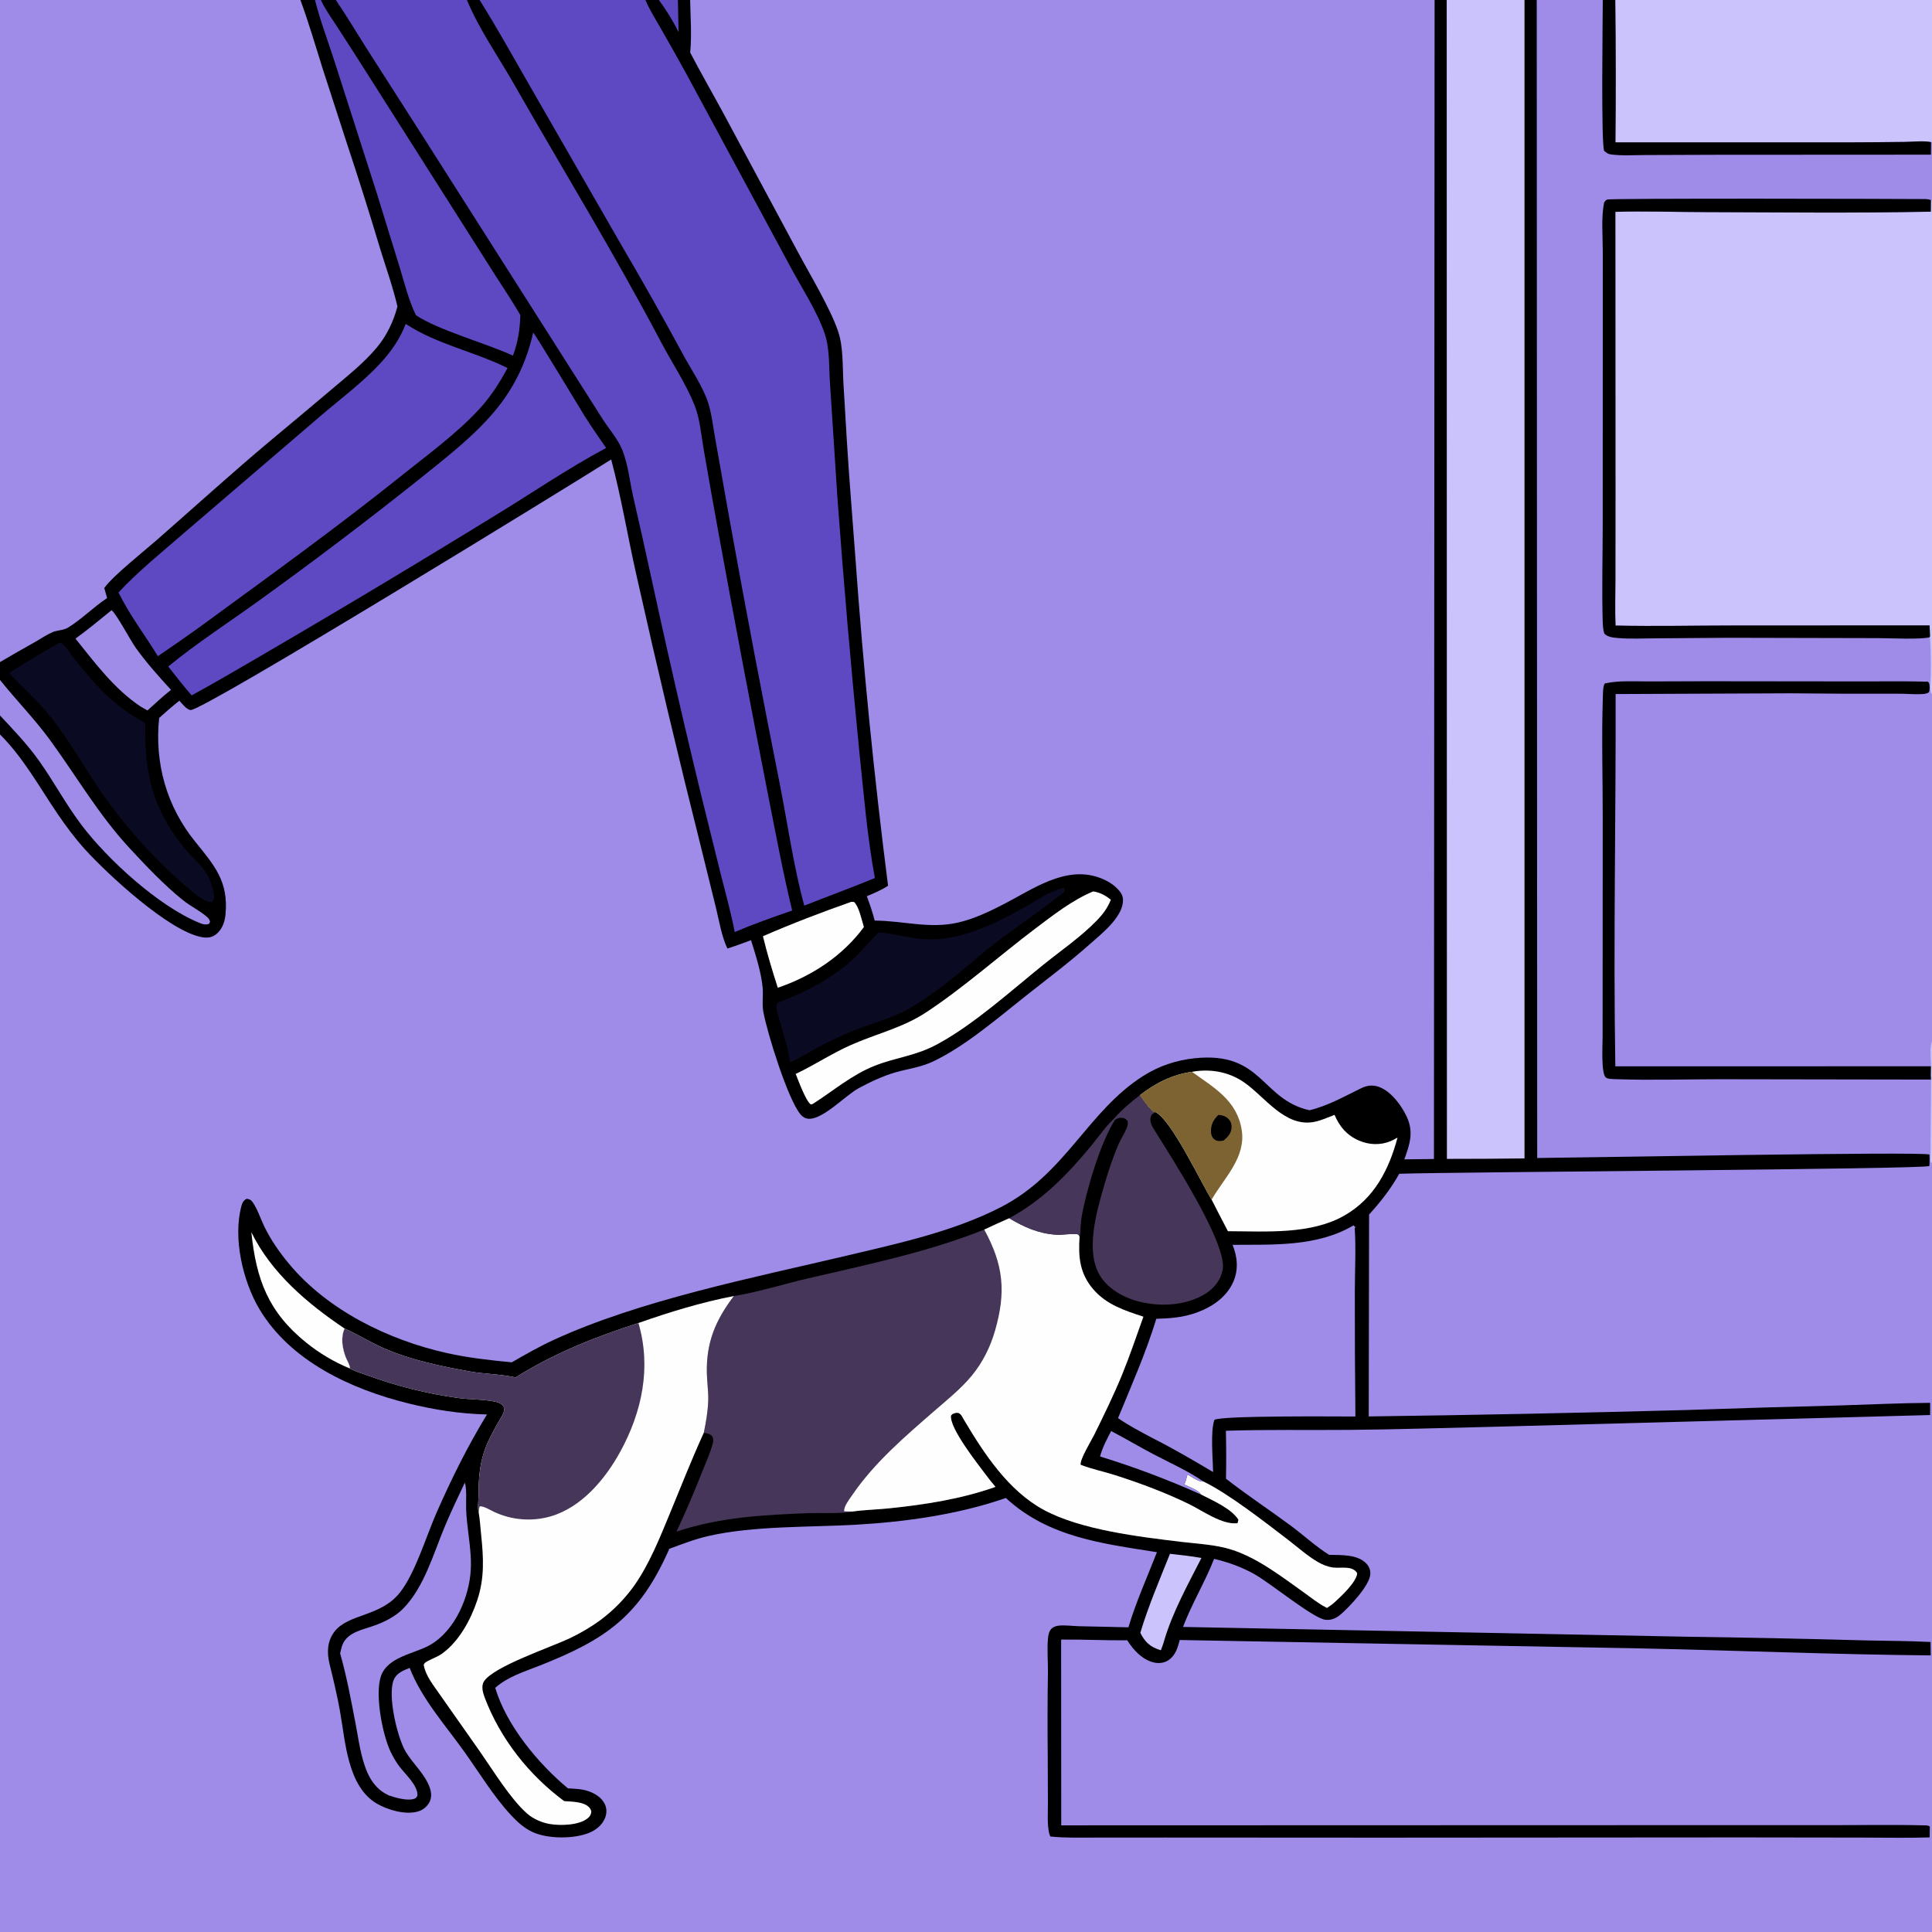 <?xml version="1.0" encoding="utf-8" ?>
<svg xmlns="http://www.w3.org/2000/svg" xmlns:xlink="http://www.w3.org/1999/xlink" width="1024" height="1024">
	<rect width="100%" height="100%" fill="#808080" stroke="none"/>
	<path fill="#9F8BE8" d="M0 0L159.224 0L166.968 0L170.083 0L177.994 0L247.486 0L254.19 0L342.11 0L349.228 0L359.304 0L365.79 0L760.372 0L766.787 0L808.03 0L814.505 0L849.506 0L856.134 0L1024 0L1024 75.434L1024 106.222L1024 337.082L1024 368.088L1024 551.833L1024 569.293L1024 616.508L1024 968.418L1024 1024L0 1024L0 389.26L0 379.207L0 360.376L0 350.914L0 0Z"/>
	<path d="M0 0L159.224 0L166.968 0L170.083 0L177.994 0L247.486 0L254.19 0L342.11 0L349.228 0L359.304 0L365.79 0C365.969 9.11 366.695 18.798 365.812 27.842C371.481 38.713 377.62 49.347 383.459 60.129L422.697 133.203C429.091 145.24 440.057 163.246 444.258 175.765C447.021 183.998 446.532 194.119 447.015 202.772L448.795 232.804C450.064 253.724 451.846 274.643 453.375 295.548Q459.605 382.742 470.689 469.453C467.29 471.753 463.204 473.401 459.435 475.02C461.016 479.301 462.486 483.496 463.598 487.932C478.727 487.996 492.483 492.44 507.691 488.997C516.284 487.051 524.564 483.08 532.358 479.042C547.338 471.282 564.385 459.016 581.991 464.943C585.709 466.194 589.263 468.066 592.066 470.849C593.968 472.736 595.281 474.596 595.215 477.361C595.003 486.298 583.62 495.108 577.498 500.539C566.653 510.16 555.069 518.843 543.705 527.832C528.959 539.496 511.499 554.592 494.54 562.602C488.027 565.678 481.465 566.424 474.637 568.369C468.041 570.248 461.252 573.471 455.213 576.709C448.1 580.523 436.16 593.541 428.464 592.95C426.765 592.82 425.398 591.984 424.315 590.695C417.576 582.682 406.666 547.585 404.599 536.385C403.805 532.081 404.614 527.834 404.225 523.531C403.49 515.384 400.496 506.106 398.055 498.305C393.907 499.808 389.759 501.463 385.535 502.732C382.462 496.273 381.237 488.384 379.538 481.439L371.627 449.325Q353.588 377.588 337.449 305.4C332.769 284.847 329.384 263.889 323.937 243.523C302.787 256.925 107.28 377.09 100.974 376.342C98.878 376.093 96.436 372.862 95.066 371.393C91.37 374.326 87.835 377.345 84.354 380.53C81.863 404.441 88.261 427.324 103.433 446.065C113.645 458.678 121.17 467.197 119.539 484.528C119.158 488.575 117.839 492.554 114.561 495.168C112.365 496.92 109.938 497.205 107.222 496.754C89.793 493.854 56.755 463.11 44.963 450.086C39.715 444.29 35.067 438.023 30.666 431.57C20.81 417.118 12.5 401.724 0 389.26L0 379.207L0 360.376L0 350.914L0 0Z"/>
	<path fill="#9F8BE8" d="M0 0L159.224 0C163.652 12.059 167.243 24.359 171.091 36.604L183.983 76.368Q193.174 104.061 201.545 132.012C204.647 142.062 208.279 152.216 210.661 162.454C208.512 170.435 205.076 177.774 199.757 184.155C193.004 192.255 184.611 198.878 176.602 205.671Q160.172 219.586 143.602 233.334C122.976 250.607 103.032 268.778 82.783 286.493C76.464 292.021 59.443 305.565 55.269 311.664L56.768 316.978C49.763 321.622 42.823 328.553 36.039 332.662C33.593 334.143 30.446 333.956 27.851 335.051C24.965 336.268 22.039 338.3 19.293 339.852Q9.591 345.287 0 350.914L0 0Z"/>
	<path fill="#5F49C3" d="M254.19 0L342.11 0C344.149 4.989 347.261 9.838 349.927 14.519Q356.816 26.514 363.501 38.623L418.315 140.272C424.366 151.713 433.129 164.916 437.189 177.065C439.864 185.067 439.317 194.969 439.923 203.341L443.845 263.756Q448.784 330.923 455.418 397.944C457.799 420.492 459.583 443.08 463.7 465.395C451.312 470.455 438.731 475.093 426.279 480C420.667 459.375 417.471 436.801 413.341 415.729Q399.439 345.99 386.804 276.011L379.084 232.488C377.952 226.278 377.244 219.331 375.288 213.347C372.534 204.923 366.651 196.332 362.39 188.547Q346.419 158.978 329.402 129.998L280.399 44.794C271.749 29.814 263.414 14.638 254.19 0Z"/>
	<path fill="#5F49C3" d="M177.994 0L247.486 0C253.913 15.523 264.068 29.931 272.388 44.504C298.364 90.007 325.897 134.874 350.319 181.23C356.161 192.319 363.51 203.204 368.162 214.853C371.011 221.987 371.695 230.975 373.026 238.536Q376.852 260.735 380.901 282.893Q393.402 351.392 406.779 419.726C410.96 440.67 414.821 461.856 419.867 482.606C409.613 486.139 399.397 489.749 389.415 494.002C387.406 483.52 384.496 473.127 381.885 462.777L371.939 422.64Q362.436 383.615 353.65 344.422C347.563 317.649 342.005 290.742 335.771 264.013C333.85 255.775 332.955 246.294 329.83 238.486C327.542 232.772 322.793 227.411 319.458 222.201L294.707 183.25L225.113 73.816L194.259 25.565C188.825 17.056 183.689 8.336 177.994 0Z"/>
	<path fill="#5F49C3" d="M166.968 0L170.083 0C172.261 4.813 175.618 9.423 178.486 13.862Q186.152 25.641 193.683 37.508L258.388 139.425C264.125 148.654 270.354 157.621 275.793 167.027C275.584 174.673 274.537 181.309 271.876 188.497C256.908 181.63 232.813 175.217 220.454 167.083C216.624 159.215 214.442 150.206 211.886 141.853L199.698 102.346L177.323 32.616C173.877 21.812 169.681 11.001 166.968 0Z"/>
	<path fill="#9F8BE8" d="M0 360.376C8.585 371.133 18.279 380.975 26.41 392.091C40.548 411.425 52.249 431.823 68.685 449.548C77.458 459.01 86.82 468.924 96.873 477.036C100.859 480.252 105.689 482.516 109.542 485.833C110.448 486.612 111.004 487.287 111.326 488.463L110.875 489.594C108.982 490.396 107.4 489.847 105.555 489.092C84.123 480.322 57.108 455.675 43.124 437.166C34.944 426.339 28.625 414.424 20.81 403.393C14.621 394.658 7.293 387.006 0 379.207L0 360.376Z"/>
	<path fill="#5F49C3" d="M349.228 0L359.304 0L359.643 17.006C356.67 10.938 353.212 5.454 349.228 0Z"/>
	<path fill="#5F49C3" d="M215.024 171.667C231.297 182.426 251.572 186.389 269 195.058C264.696 203.054 259.886 210.526 253.682 217.193C241.684 230.084 226.928 240.802 213.211 251.795C177.748 280.215 140.855 306.686 104.204 333.524Q94.012 340.754 83.682 347.785C76.738 336.419 68.712 326.072 62.825 314.03C72.815 303.101 86.753 291.913 98.005 282.083L170.079 220.307C180.593 211.309 192.097 202.78 201.508 192.636C207.126 186.58 212.142 179.445 215.024 171.667Z"/>
	<path fill="#5F49C3" d="M282.586 176.312C284.026 177.589 306.592 215.274 309.787 220.364C313.431 226.17 317.352 231.795 321.257 237.427C300.571 248.482 280.891 262.056 260.806 274.213Q190.761 317.283 119.578 358.447Q110.646 363.615 101.588 368.559C97.273 363.624 93.221 358.413 89.172 353.258C104.554 340.659 121.599 329.667 137.728 318.014Q180.435 287.253 221.608 254.468C236.286 242.634 252.36 230.447 264.099 215.604C273.311 203.955 279.371 190.757 282.586 176.312Z"/>
	<path fill="#0B0A23" d="M32.043 340.43C34.954 342.273 37.684 347.143 39.951 349.909C51.771 364.329 60.155 374.206 77.016 383.146C76.584 409.92 80.581 428.208 97.642 449.432C101.477 454.203 107.42 458.814 110.179 464.188C111.598 466.952 114.389 474.226 113.194 477.151C112.89 477.895 112.495 477.868 111.817 478.171C106.962 477.488 101.446 472.288 97.791 469.132Q91.506 463.644 85.571 457.78Q79.636 451.915 74.074 445.696Q68.512 439.476 63.344 432.926Q58.176 426.376 53.422 419.519C44.673 406.649 36.997 392.887 27.371 380.627C20.604 372.009 12.295 364.654 4.766 356.707C13.705 351.143 22.746 345.365 32.043 340.43Z"/>
	<path fill="#0B0A23" d="M563.893 470.626C564.46 471.166 564.266 471.472 564.285 472.225L564.62 471.968C563.381 474.174 534.663 494.379 530.248 497.731C519.917 505.575 510.418 514.444 500.012 522.259C494.207 526.618 487.982 531.174 481.639 534.706C471.548 540.327 459.748 542.913 449.152 547.603C444.072 549.851 438.887 552.148 434.018 554.819C428.914 557.618 424.029 560.811 418.664 563.102C418.431 560.255 417.724 557.419 417.164 554.619L413.162 540.824C412.452 538.285 410.814 533.846 412.147 531.481C426.493 526.137 441.589 518.34 452.769 507.803C457.338 503.497 461.152 498.49 465.759 494.184C473.244 494.753 480.608 496.908 488.105 497.626C507.78 499.512 526.536 490.025 543.194 480.755C550.113 476.905 556.012 472.337 563.893 470.626Z"/>
	<path fill="#FEFEFE" d="M579.451 472.454C583.311 473.127 585.727 474.527 588.774 476.839C587.073 481.243 584.516 484.609 581.259 487.96C572.933 496.526 562.609 503.606 553.303 511.091C535.924 525.067 516.475 542.772 497.027 553.348C485.039 559.868 475.238 560.25 463.467 564.941C451.246 569.812 441.699 578.175 430.769 585.127L429.783 585.387C427.159 583.782 423.063 572.452 421.736 569.209C431.656 564.512 440.854 558.376 450.902 553.91C464.249 547.978 478.299 544.805 490.688 536.685C510.479 523.715 529.781 506.459 548.938 492.003C558.274 484.957 568.616 476.907 579.451 472.454Z"/>
	<path fill="#FEFEFE" d="M451.203 477.985L452.676 478.071C455.299 480.47 456.786 487.86 457.893 491.352C446.449 506.812 430.302 517.344 412.244 523.533C409.338 514.499 406.603 505.446 404.373 496.219C419.626 489.572 435.503 483.494 451.203 477.985Z"/>
	<path fill="#9F8BE8" d="M59.154 323.398C62.152 326.042 68.846 339.026 72.111 343.581C77.633 351.284 84.222 358.654 90.636 365.636C86.303 369.084 82.247 372.846 78.15 376.566L74.504 374.473C60.495 365.128 50.434 351.422 39.999 338.478C46.587 333.715 52.849 328.526 59.154 323.398Z"/>
	<path d="M760.372 0L766.787 0L808.03 0L814.505 0L814.75 613.766C833.753 613.637 1019.13 610.233 1022.66 611.933C1022.69 613.403 1022.74 614.869 1022.71 616.34L1022.61 618.001C1019.94 619.733 768.93 621.173 741.636 622.121C737.158 630.115 731.786 636.966 725.647 643.719L725.454 750.741Q809.596 749.634 893.715 747.349Q934.248 745.928 974.794 744.929C990.851 744.432 1006.94 743.661 1023.01 743.534L1023.01 749.999L791.47 756.228C766.041 756.787 740.549 757.651 715.121 757.872C693.353 758.061 671.507 757.625 649.752 758.336Q650.042 771.044 649.807 783.754C660.897 792.403 672.762 800.223 684.084 808.593C690.864 813.605 697.327 819.63 704.446 824.098C710.873 824.268 719.624 823.718 724.338 828.87C725.711 830.371 726.406 832.27 726.299 834.307C725.986 840.283 715.363 851.539 710.765 855.523C708.303 857.655 705.696 858.891 702.39 858.498C696.134 857.754 673.55 839.296 665.276 834.571C658.369 830.626 651.214 828.071 643.504 826.222C638.691 838.537 631.724 849.87 627.025 862.312L892.714 867.472Q940.382 868.124 988.037 869.428C999.752 869.732 1011.52 869.68 1023.22 870.286L1023.33 877.398C971.212 876.91 919.076 874.718 866.967 873.628L625.277 869.242C624.238 873.354 622.942 877.646 619.119 880.047C616.842 881.476 614.098 881.749 611.512 881.128C605.413 879.663 600.686 874.534 597.474 869.398C585.779 869.506 574.102 868.889 562.419 869.013L562.473 967.465L864.02 967.377L968.284 967.38C985.341 967.397 1002.5 967.054 1019.54 967.466C1020.74 967.495 1021.86 967.387 1022.84 968.117L1022.76 973.868C1010.94 974.224 999.046 973.972 987.22 973.955L922.671 973.867L732.486 973.997L617.471 973.933L581.172 973.953C573.025 973.955 564.817 974.229 556.706 973.386C556.431 972.76 556.188 972.188 556.043 971.515C554.985 966.619 555.434 961.037 555.415 956.043L555.328 931.242Q555.072 908.733 555.431 886.226C555.477 880.462 554.938 874.422 555.428 868.711C555.582 866.914 555.869 864.896 557.097 863.478C558.041 862.388 559.462 861.865 560.855 861.673C564.27 861.2 568.201 861.833 571.675 861.923L598.097 862.507C602.108 848.973 608.091 835.844 613.199 822.689C584.306 818.116 555.649 814.797 533.123 793.953C508.248 802.648 480.063 806.631 453.831 808.119C429.156 809.518 399.537 808.647 375.606 814.083C368.475 815.704 361.61 818.383 354.757 820.893C339.054 856.601 321.279 868.909 285.833 882.887C277.692 886.097 269.143 888.675 262.476 894.585C268.452 914.59 285.309 934.815 301.023 947.869C304.697 948.068 308.337 948.153 311.854 949.357C315.374 950.563 318.938 952.756 320.578 956.239C321.688 958.596 321.642 961.226 320.667 963.621C319.145 967.364 315.816 970.03 312.131 971.491C303.924 974.747 290.431 974.696 282.395 971.074C277.982 969.084 274.161 965.639 270.895 962.117C261.527 952.01 254.27 939.934 246.302 928.737C236.222 914.571 223.416 900.342 217.139 884.014C213.879 885.342 210.34 886.674 208.796 890.098C205.16 898.169 210.55 920.959 215.071 928.511C218.978 935.038 225.438 940.41 227.868 947.783C228.727 950.391 228.84 953.067 227.436 955.505C226.071 957.874 223.845 959.508 221.214 960.21C214.662 961.959 205.472 959.307 199.738 955.953C184.142 946.831 183.074 922.952 180.191 906.858C178.679 898.422 176.707 890.247 174.669 881.936C173.205 875.968 173.39 869.821 177.278 864.789C184.724 855.152 201.801 857.021 211.985 844.056C220.177 833.628 225.879 814.255 231.386 801.749C239.277 783.831 247.892 766.411 258.119 749.694C243.905 749.377 230.148 747.219 216.37 743.815C186.245 736.373 154.047 721.529 137.568 693.986C128.729 679.213 123.338 656.095 127.987 639.136C128.496 637.281 129.044 636.282 130.748 635.363C132.332 635.637 133.042 635.915 133.978 637.272C136.551 641.006 138.071 645.886 140.046 649.985C143.502 657.16 148.086 663.705 153.165 669.823C173.551 694.377 205.697 710.143 236.494 717.072C247.918 719.641 259.625 720.961 271.267 722.06C278.463 717.903 285.637 713.788 293.194 710.304C339.402 689 399.54 677.181 449.261 665.403C476.377 658.98 505.393 652.683 530.335 639.89C564.942 622.14 576.179 589.259 605.837 570.322C614.141 565.02 623.379 561.933 633.178 560.9C669.178 557.105 668.359 582.694 694.05 588.46C703.686 586.192 712.786 580.991 721.62 576.701C724.704 575.204 727.747 574.922 730.996 576.124C737.361 578.479 742.856 585.94 745.625 591.941C749.404 600.129 747.198 606.543 744.32 614.486L760.016 614.294L760.372 0Z"/>
	<path fill="#CBC3FB" d="M766.787 0L808.03 0L808.029 613.987Q787.463 614.238 766.896 614.232L766.787 0Z"/>
	<path fill="#46375A" d="M534.905 645.695C542.908 650.446 550.22 653.729 559.628 654.417C562.958 654.661 568.118 653.744 570.788 654.119C571.588 654.232 571.903 654.713 572.186 655.371C571.439 666.045 572.206 674.986 579.488 683.405C586.558 691.58 596.082 694.611 606.01 697.888C602.341 708.073 598.887 718.427 594.789 728.446C590.352 739.293 585.176 749.86 580.001 760.368C578.568 763.277 572.157 773.73 572.767 776.375C578.753 778.693 585.116 779.971 591.229 781.931C604.363 786.143 617.957 791.208 630.349 797.28C637.597 800.831 647.704 808.292 655.919 807.343L656.411 805.559C652.833 799.617 642.732 795.281 636.611 792.126C635.114 789.702 630.321 788.138 627.735 786.795C628.518 785.242 628.888 783.163 629.386 781.478C631.736 782.835 635.191 785.452 637.894 785.267C651.206 791.688 670.714 806.967 682.782 816.206C687.862 820.095 693.023 824.754 698.552 827.934C700.941 829.308 703.508 830.381 706.246 830.798C710.488 831.445 716.777 829.552 719.319 833.813C719.125 838.382 710.668 846.233 707.428 849.169C706.148 850.329 704.801 851.301 703.344 852.222C703.185 852.145 703.025 852.071 702.868 851.992C698.699 849.892 694.834 846.693 691.02 843.983C679.313 835.668 666.875 825.946 653.132 821.461C644.456 818.629 635.022 818.28 626.005 817.197C603.933 814.544 572.602 810.859 553.045 800.163C534.331 789.929 521.641 770.526 510.991 752.642C509.628 750.353 508.953 748.031 505.809 749.081C504.726 749.443 504.774 749.5 504.058 750.252C503.1 756.878 518.206 775.894 522.486 781.621Q524.938 784.947 527.632 788.079C509.475 794.518 490.189 797.506 471.059 799.466C464.701 800.117 458.09 800.243 451.786 801.153C446.909 802.391 434.903 801.762 429.377 801.972C405.048 802.894 381.9 804.029 358.579 811.774Q366.046 795.723 372.507 779.241C374.322 774.674 376.502 769.964 377.744 765.221C378.226 763.377 378.23 762.588 377.297 760.926C375.877 759.922 374.723 759.708 373.024 759.424C374.157 753.982 375.191 748.04 375.373 742.48C375.531 737.658 374.771 732.792 374.65 727.967C374.238 711.583 379.226 699.725 388.971 686.929C402.109 684.806 414.938 680.679 427.891 677.662C459.434 670.314 491.502 663.743 521.679 651.713C526.036 649.612 530.5 647.694 534.905 645.695Z"/>
	<path fill="#FEFEFE" d="M534.905 645.695C542.908 650.446 550.22 653.729 559.628 654.417C562.958 654.661 568.118 653.744 570.788 654.119C571.588 654.232 571.903 654.713 572.186 655.371C571.439 666.045 572.206 674.986 579.488 683.405C586.558 691.58 596.082 694.611 606.01 697.888C602.341 708.073 598.887 718.427 594.789 728.446C590.352 739.293 585.176 749.86 580.001 760.368C578.568 763.277 572.157 773.73 572.767 776.375C578.753 778.693 585.116 779.971 591.229 781.931C604.363 786.143 617.957 791.208 630.349 797.28C637.597 800.831 647.704 808.292 655.919 807.343L656.411 805.559C652.833 799.617 642.732 795.281 636.611 792.126C635.114 789.702 630.321 788.138 627.735 786.795C628.518 785.242 628.888 783.163 629.386 781.478C631.736 782.835 635.191 785.452 637.894 785.267C651.206 791.688 670.714 806.967 682.782 816.206C687.862 820.095 693.023 824.754 698.552 827.934C700.941 829.308 703.508 830.381 706.246 830.798C710.488 831.445 716.777 829.552 719.319 833.813C719.125 838.382 710.668 846.233 707.428 849.169C706.148 850.329 704.801 851.301 703.344 852.222C703.185 852.145 703.025 852.071 702.868 851.992C698.699 849.892 694.834 846.693 691.02 843.983C679.313 835.668 666.875 825.946 653.132 821.461C644.456 818.629 635.022 818.28 626.005 817.197C603.933 814.544 572.602 810.859 553.045 800.163C534.331 789.929 521.641 770.526 510.991 752.642C509.628 750.353 508.953 748.031 505.809 749.081C504.726 749.443 504.774 749.5 504.058 750.252C503.1 756.878 518.206 775.894 522.486 781.621Q524.938 784.947 527.632 788.079C509.475 794.518 490.189 797.506 471.059 799.466C464.701 800.117 458.09 800.243 451.786 801.153Q449.62 801.127 447.455 801.033C447.1 798.555 450.143 794.696 451.538 792.651C463.466 775.172 479.356 761.664 495.166 747.892C502.011 741.931 509.319 736.121 515.102 729.09C520.845 722.108 524.854 714.047 527.364 705.381C533.348 684.726 531.861 670.344 521.679 651.713C526.036 649.612 530.5 647.694 534.905 645.695Z"/>
	<path fill="#FEFEFE" d="M388.971 686.929C379.226 699.725 374.238 711.583 374.65 727.967C374.771 732.792 375.531 737.658 375.373 742.48C375.191 748.04 374.157 753.982 373.024 759.424C366.556 773.548 360.785 788.309 354.84 802.684C349.581 815.402 344.177 828.915 336.266 840.246Q334.409 842.863 332.354 845.327Q330.299 847.791 328.058 850.087Q325.817 852.383 323.404 854.498Q320.991 856.612 318.42 858.532C313.203 862.39 307.743 865.585 301.891 868.36C291.855 873.118 261.526 883.293 256.519 891.163C254.875 893.747 255.991 897.356 256.987 899.973C265.272 921.736 280.441 940.885 299.047 954.637C302.922 954.928 309.374 954.836 312.282 957.95C312.951 958.666 313.155 959.208 313.419 960.125C313.276 961.75 312.689 962.769 311.43 963.773C306.8 967.469 297.166 967.721 291.474 966.779C287.199 966.071 282.599 964.065 279.321 961.182C270.525 953.447 261.223 938.173 254.36 928.345L229.785 893.4C227.489 890.075 225.323 886.492 224.569 882.473C225.02 881.081 226.258 880.648 227.528 879.989C229.749 878.835 232.25 877.918 234.288 876.459C243.279 870.026 249.471 858.569 252.903 848.309C256.913 836.321 256.274 825.594 254.994 813.253C254.599 809.441 254.381 805.468 253.719 801.699C253.015 799.131 253.648 795.37 253.644 792.622C253.634 784.929 254.088 777.282 256.447 769.908C258.209 764.401 260.95 759.452 263.732 754.416C264.767 752.542 266.411 750.263 267.038 748.232C267.334 747.274 267.22 746.681 267.016 745.727C265.796 743.799 264.249 743.283 262.103 742.847C255.879 741.583 249.212 741.838 242.892 740.974Q230.583 739.282 218.528 736.277Q206.472 733.271 194.809 728.988C191.944 727.954 188.737 727.059 186.037 725.658C185.815 725.542 185.595 725.422 185.373 725.304C185.853 724.22 183.729 720.69 183.233 719.364C181.442 714.569 180.476 708.95 182.626 704.142C189.631 707.294 196.188 711.398 203.264 714.517C217.529 720.805 233.561 724.105 248.834 726.868C256.682 728.288 264.808 728.236 272.568 729.929L273.239 730.08C293.913 717.107 315.226 708.738 338.387 701.22C354.531 695.517 372.154 690.132 388.971 686.929Z"/>
	<path fill="#46375A" d="M273.239 730.08C293.913 717.107 315.226 708.738 338.387 701.22C345.289 724.706 340.325 748.302 328.753 769.433C320.801 783.953 308.293 798.937 291.795 803.731Q290.875 803.994 289.944 804.215Q289.014 804.436 288.074 804.615Q287.134 804.795 286.188 804.932Q285.241 805.069 284.289 805.164Q283.337 805.258 282.382 805.311Q281.427 805.363 280.47 805.372Q279.513 805.381 278.557 805.348Q277.601 805.315 276.648 805.239Q275.694 805.163 274.745 805.044Q273.796 804.925 272.853 804.764Q271.91 804.604 270.975 804.401Q270.04 804.198 269.115 803.953Q268.19 803.709 267.277 803.423Q266.364 803.138 265.465 802.812Q264.565 802.486 263.682 802.12Q262.798 801.754 261.931 801.349C259.723 800.339 256.717 798.348 254.286 798.348C253.819 799.562 253.756 800.422 253.719 801.699C253.015 799.131 253.648 795.37 253.644 792.622C253.634 784.929 254.088 777.282 256.447 769.908C258.209 764.401 260.95 759.452 263.732 754.416C264.767 752.542 266.411 750.263 267.038 748.232C267.334 747.274 267.22 746.681 267.016 745.727C265.796 743.799 264.249 743.283 262.103 742.847C255.879 741.583 249.212 741.838 242.892 740.974Q230.583 739.282 218.528 736.277Q206.472 733.271 194.809 728.988C191.944 727.954 188.737 727.059 186.037 725.658C185.815 725.542 185.595 725.422 185.373 725.304C185.853 724.22 183.729 720.69 183.233 719.364C181.442 714.569 180.476 708.95 182.626 704.142C189.631 707.294 196.188 711.398 203.264 714.517C217.529 720.805 233.561 724.105 248.834 726.868C256.682 728.288 264.808 728.236 272.568 729.929L273.239 730.08Z"/>
	<path fill="#9F8BE8" d="M717.475 649.423C717.629 649.63 717.748 649.866 717.935 650.042C718.134 650.229 718.39 650.346 718.618 650.497L718.02 650.754C718.749 661.791 718.09 673.279 718.092 684.383Q718.029 717.585 718.393 750.782C709.17 750.79 647.224 750.196 643.653 752.568C641.474 758.716 642.869 773.162 642.962 780.22C632.378 773.938 621.807 767.728 610.809 762.194C604.666 758.878 598.292 755.655 592.59 751.616C599.741 734.202 607.356 717.021 612.875 698.982C620.358 698.795 627.162 698.263 634.253 695.692C642.341 692.758 650.117 687.551 653.665 679.41C656.514 672.872 655.87 666.224 653.281 659.78C674.969 659.63 698.162 660.887 717.475 649.423Z"/>
	<path fill="#FEFEFE" d="M631.749 568.076C641.456 566.34 651.259 568.033 659.416 573.682C670.456 581.327 681.102 597.693 696.633 594.61C700.246 593.893 703.906 592.224 707.348 590.902C709.958 597.146 713.899 601.752 720.249 604.508C725.566 606.815 731.563 607.095 736.957 604.87C738.262 604.331 739.498 603.634 740.723 602.937C736.2 619.857 728.483 635.055 712.762 644.139C694.786 654.525 670.88 652.613 650.824 652.567Q646.442 644.236 642.189 635.839C636.082 625.877 621.02 593.846 612.495 589.458L611.29 589.447C608.601 587.019 606.146 583.511 604.107 580.499C612.542 574.028 621.139 569.616 631.749 568.076Z"/>
	<path fill="#7D6332" d="M604.107 580.499C612.542 574.028 621.139 569.616 631.749 568.076C643.34 576.445 655.661 583.167 658.138 598.922C660.444 613.585 648.827 624.278 642.189 635.839C636.082 625.877 621.02 593.846 612.495 589.458L611.29 589.447C608.601 587.019 606.146 583.511 604.107 580.499Z"/>
	<path d="M645.848 590.882C648.004 591.139 649.794 591.615 651.311 593.278C652.422 594.497 652.887 596.063 652.756 597.685C652.509 600.764 650.837 602.563 648.581 604.467C647.892 604.636 647.195 604.775 646.482 604.788C645.146 604.811 643.951 604.368 643.063 603.337C642.096 602.215 641.809 600.744 641.839 599.307C641.914 595.784 643.314 593.226 645.848 590.882Z"/>
	<path fill="#46375A" d="M590.13 593.231C594.237 588.532 599.141 584.269 604.107 580.499C606.146 583.511 608.601 587.019 611.29 589.447L612.495 589.458C611.25 590.106 610.415 590.52 609.948 591.945C609.05 594.688 610.899 597.381 612.286 599.623C620.637 613.122 650.922 659.623 648.016 673.197C646.85 678.64 643.446 682.901 638.757 685.792C628.628 692.036 615.078 692.73 603.765 689.881C595.67 687.842 587.077 683.128 582.779 675.73C575.364 662.969 581.073 642.755 584.889 629.498C587.092 621.847 589.626 613.963 592.782 606.651C594.106 603.584 596.058 600.742 597.283 597.658C597.777 596.415 597.872 595.474 597.693 594.161C596.63 592.909 595.662 592.441 593.973 592.437C592.76 592.434 591.947 592.949 590.947 593.569C583.093 605.928 575.748 630.923 573.228 645.359C572.666 648.584 572.806 651.845 572.36 655.019C572.342 655.149 572.244 655.254 572.186 655.371C571.903 654.713 571.588 654.232 570.788 654.119C568.118 653.744 562.958 654.661 559.628 654.417C550.22 653.729 542.908 650.446 534.905 645.695C552.612 636.098 565.451 622.83 578.159 607.538C582.058 602.846 585.693 597.411 590.13 593.231Z"/>
	<path fill="#9F8BE8" d="M246.365 785.828C247.529 789.189 246.894 796.618 247.073 800.482C247.452 808.63 249.011 816.588 249.479 824.697Q249.798 829.546 249.333 834.383C247.82 849.144 239.526 866.895 225.318 873.199C219.196 875.915 211.44 877.748 206.298 882.138C204.352 883.799 202.776 885.852 201.94 888.287C198.582 898.064 202.691 919.454 207.109 928.63C208.374 931.258 209.912 933.874 211.654 936.215C214.776 940.413 221.657 946.379 221.243 951.808C220.803 952.438 220.604 952.987 219.858 953.289C216.262 954.742 209.681 952.848 206.097 951.622Q205.046 951.101 204.023 950.526C199.749 948.093 196.702 943.967 194.74 939.524C191.176 931.455 190.094 922.017 188.426 913.385C186.018 900.92 183.765 888.545 180.268 876.322C180.691 874.596 181.066 872.728 181.808 871.109C184.607 865.003 192.753 863.63 198.473 861.566C203.849 859.625 209.488 856.814 213.558 852.72C224.804 841.408 229.789 823.279 235.832 808.883C239.101 801.095 242.758 793.464 246.365 785.828Z"/>
	<path fill="#FEFEFE" d="M133.206 653.062C143.731 674.677 163.08 691.021 182.626 704.142C180.476 708.95 181.442 714.569 183.233 719.364C183.729 720.69 185.853 724.22 185.373 725.304Q182.256 724.019 179.241 722.512Q176.225 721.005 173.327 719.284Q170.428 717.563 167.661 715.638Q164.894 713.712 162.274 711.591C142.087 695.303 135.811 678.046 133.206 653.062Z"/>
	<path fill="#CBC3FB" d="M620.106 823.546C625.703 824.273 631.217 824.694 636.777 825.767C629.582 839.896 621.524 854.358 617.023 869.615C616.577 871.329 615.89 873.006 615.285 874.672C615.045 874.597 614.804 874.524 614.565 874.446C609.422 872.766 606.788 870.205 604.394 865.411C608.677 851.136 614.601 837.381 620.106 823.546Z"/>
	<path fill="#9F8BE8" d="M588.924 758.475C596.509 762.441 603.874 766.848 611.466 770.826C620.222 775.414 629.765 779.656 637.894 785.267C635.191 785.452 631.736 782.835 629.386 781.478C628.888 783.163 628.518 785.242 627.735 786.795C630.321 788.138 635.114 789.702 636.611 792.126C618.918 784.247 601.61 777.663 583.065 771.974C584.253 767.28 586.697 762.754 588.924 758.475Z"/>
	<path fill="#CBC3FB" d="M1024 106.222L1024 337.082L1022.98 337.242L1022.72 331.468L919.323 331.509C898.322 331.51 877.267 332.03 856.274 331.542C855.933 323.494 856.205 315.346 856.212 307.287L856.246 261.007L856.186 112.282C871.898 111.816 887.768 112.39 903.499 112.434C943.429 112.547 983.452 113.008 1023.37 112.19L1023.44 106.046L1024 106.222Z"/>
	<path fill="#CBC3FB" d="M856.134 0L1024 0L1024 75.434L1023.5 75.308C1019.27 74.51 1013.88 75.165 1009.56 75.215Q994.947 75.406 980.332 75.451L856.225 75.46Q856.6 37.73 856.134 0Z"/>
	<path d="M1022.87 337.72C1018.26 339.091 1001.33 338.216 995.741 338.223L916.212 338.043L877.253 338.33C870.847 338.356 864.212 338.707 857.828 338.191C855.353 337.991 851.948 337.74 850.262 335.727C849.697 333.629 849.525 331.527 849.464 329.362C848.978 312.026 849.46 294.526 849.481 277.171L849.497 179.404L849.505 133.105C849.509 124.886 848.597 115.377 850.226 107.323C850.799 106.572 850.951 106.16 851.85 105.774C853.677 104.991 1007.86 105.397 1019.63 105.508C1021.04 105.521 1022.11 105.523 1023.44 106.046L1023.37 112.19C983.452 113.008 943.429 112.547 903.499 112.434C887.768 112.39 871.898 111.816 856.186 112.282L856.246 261.007L856.212 307.287C856.205 315.346 855.933 323.494 856.274 331.542C877.267 332.03 898.322 331.51 919.323 331.509L1022.72 331.468L1022.98 337.242L1022.87 337.72Z"/>
	<path d="M1023.52 572.196L911.429 572.018C893.173 572.02 874.72 572.63 856.484 571.981C855.076 571.93 852.086 571.981 851.056 571.044C848.541 568.758 849.428 553.402 849.417 549.435L849.482 433.101C849.491 412.013 848.826 390.767 849.542 369.706C849.599 368.041 849.54 363.337 850.634 362.237C857.902 360.593 866.093 361.194 873.52 361.169L905.101 361.077L985.532 361.164C997.628 361.221 1009.77 360.968 1021.86 361.307C1022.85 362.347 1022.63 363.238 1022.76 364.623C1022.67 365.342 1022.76 366.636 1022.13 367.056C1020.88 367.899 1018.8 367.877 1017.35 367.918C1013.63 368.023 1009.92 367.657 1006.2 367.687Q977.59 367.794 948.981 367.467L856.313 367.862C856.497 433.596 855.054 499.448 856.162 565.166L1023.51 565.145L1023.44 569.449L1023.52 572.196Z"/>
	<path d="M849.506 0L856.134 0Q856.601 37.73 856.225 75.46L980.332 75.451Q994.947 75.406 1009.56 75.215C1013.88 75.165 1019.27 74.51 1023.5 75.308L1023.44 81.978L908.773 82.042L872.448 82.173C866.36 82.179 859.777 82.64 853.762 81.855C852.248 81.657 851.352 80.907 850.238 79.942C848.531 75.75 849.512 9.334 849.506 0Z"/>
	<path fill="#CBC3FB" d="M1024 551.833L1024 569.293L1024 616.508L1023.18 615.582L1023.52 572.196L1023.44 569.449L1023.51 565.145C1023.4 561.092 1022.65 555.672 1024 551.833Z"/>
	<path fill="#CBC3FB" d="M1022.98 337.242L1024 337.082L1024 368.088C1023.22 366.969 1023.16 366.047 1023.03 364.736C1023.56 355.816 1023.57 346.632 1022.87 337.72L1022.98 337.242Z"/>
</svg>
